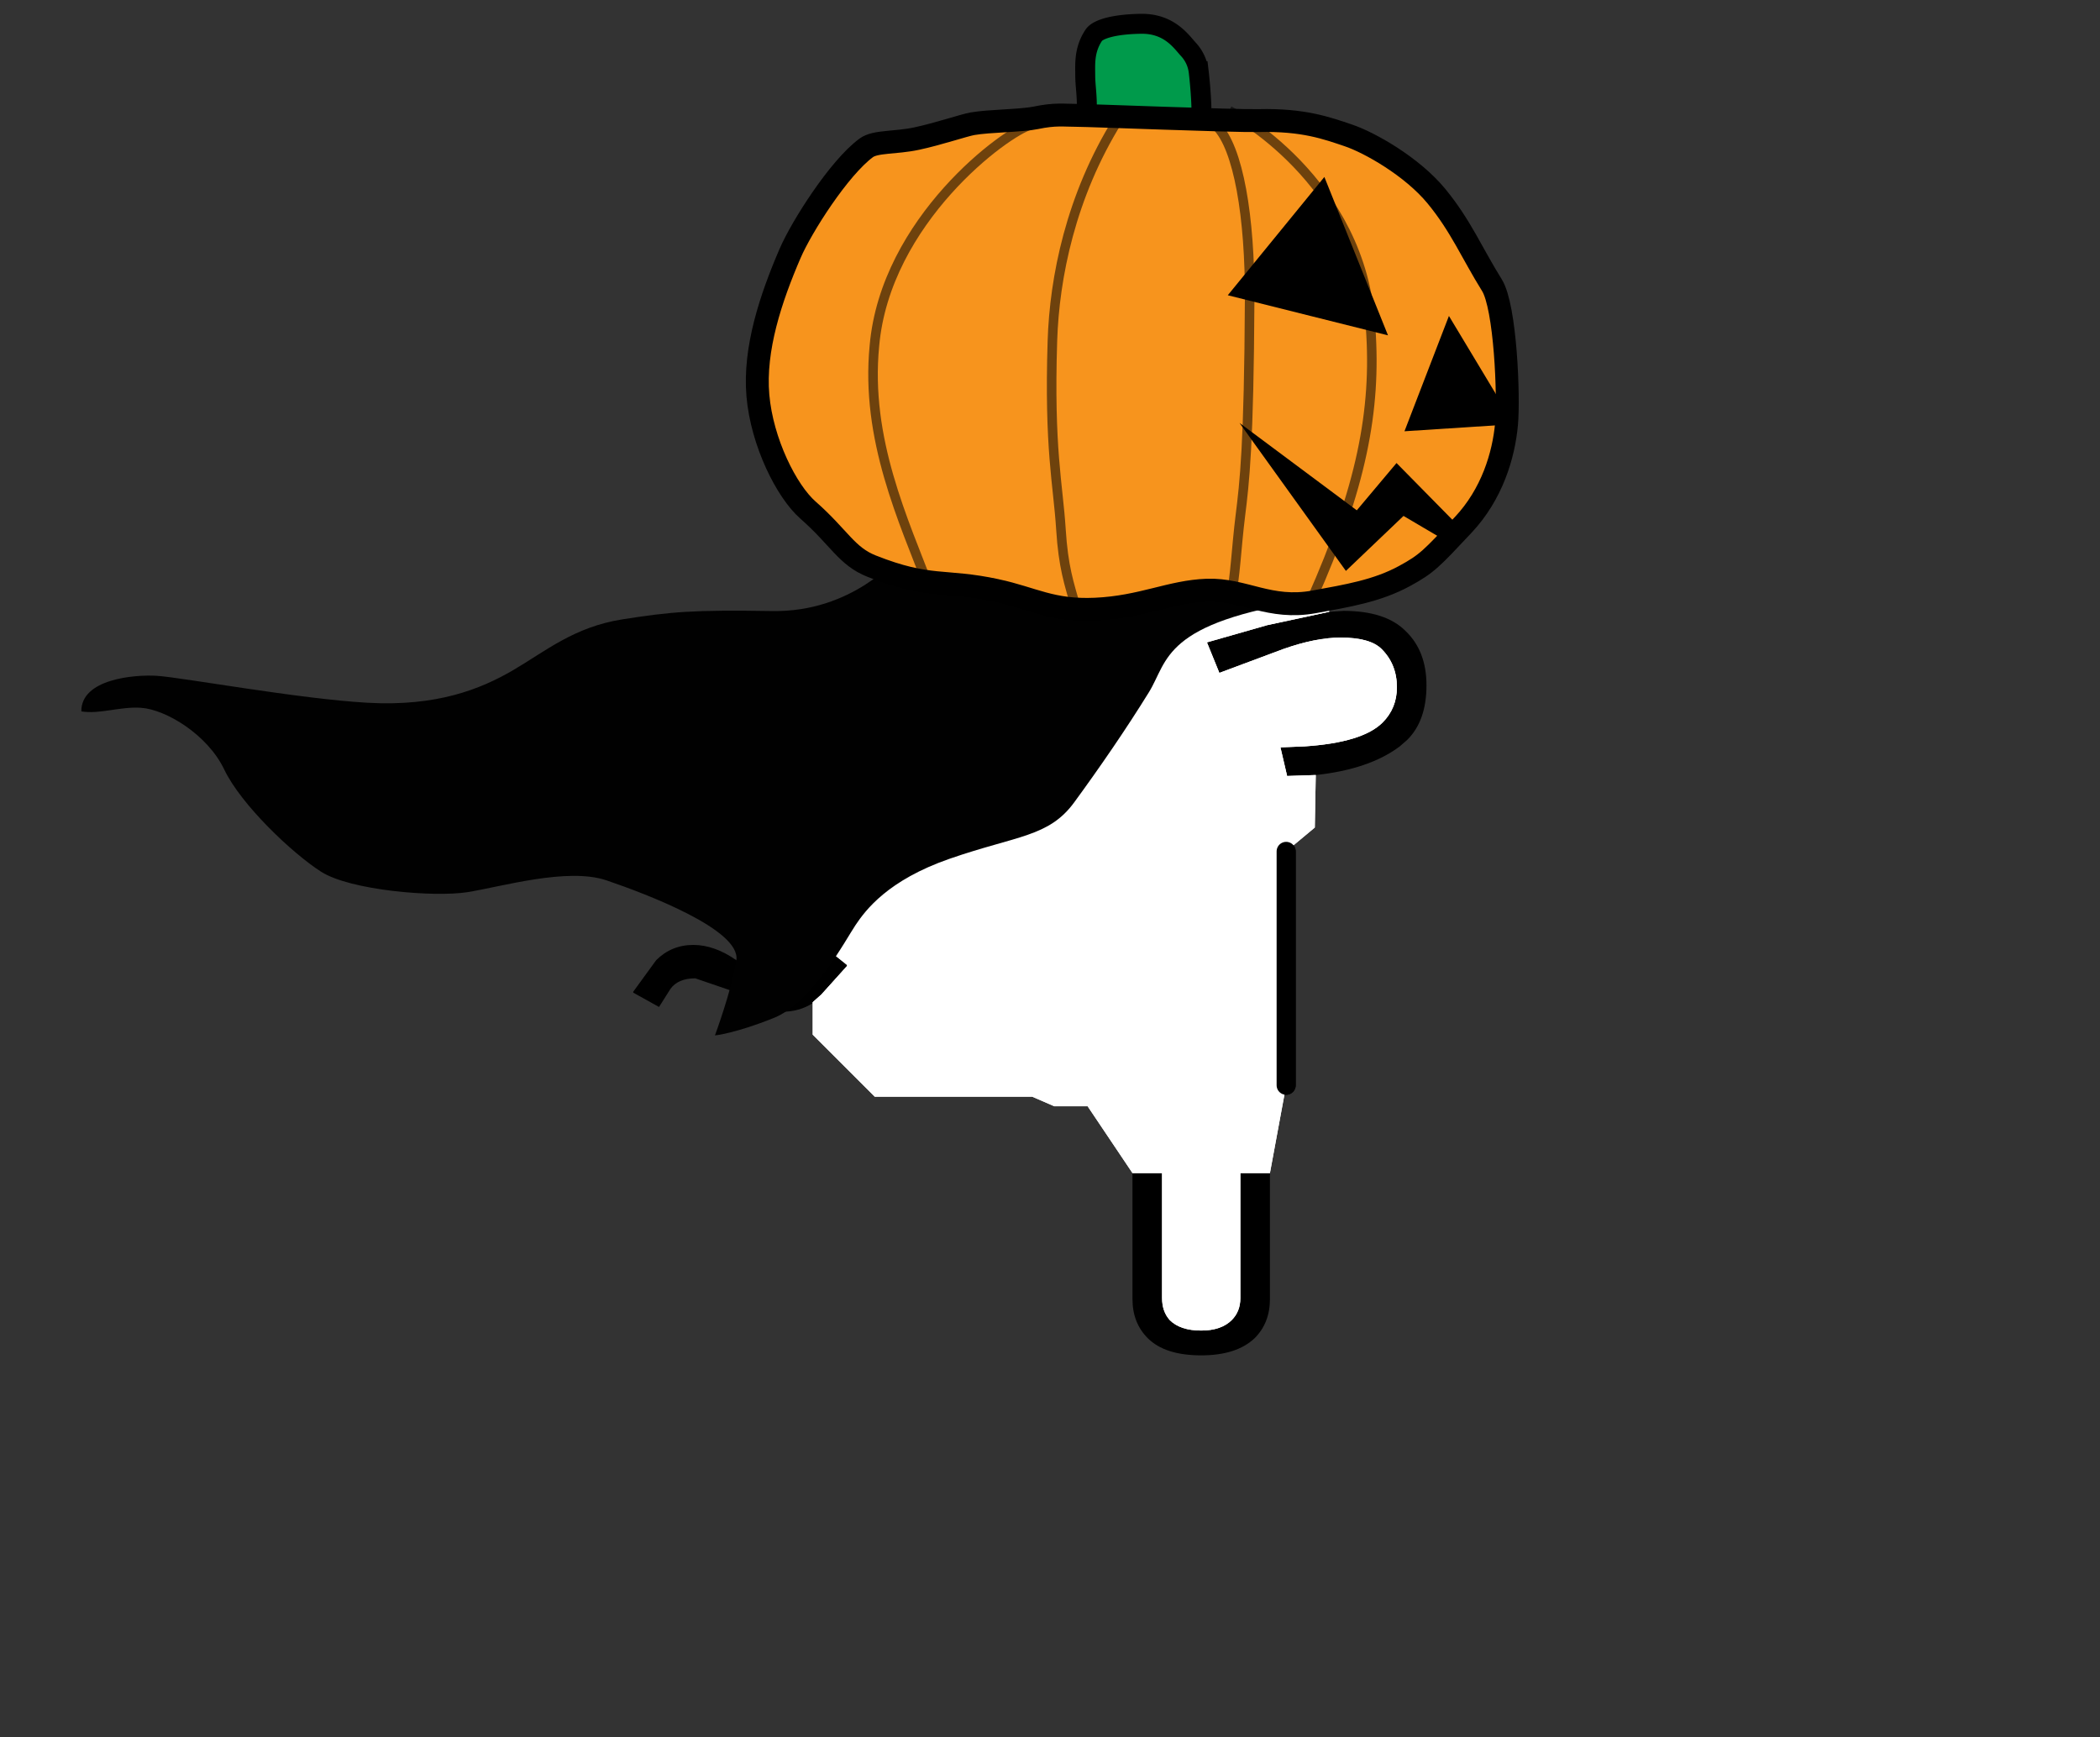 <svg height="182" width="220" xmlns="http://www.w3.org/2000/svg"><rect width="100%" height="100%" fill="#333333" stroke="none"/><defs><path d="M1.35 0h.2l.55.1.45.35q.45.45.45 1L2.55 2.6q-.45.4-1 .4l-.8-.2-.25-.2-.45-.7v-.15L0 1.45v-.1q.05-.5.5-.9l.25-.2Q1 .05 1.3 0h.05m.45.85L1.55.8Q1.2.75 1 1q-.2.15-.2.45v.15l.15.45H1l.05.05.2.1.3.05.55-.2.15-.6-.05-.3L2.1 1 2.05.95 1.9.85h-.1" fill-rule="evenodd" id="a"/></defs><path d="m84.841 101 1.4-1.9 2.5 2v.1l-2.7 3-.9.8v.1c-.933.6-2 .9-3.2.9-1.267 0-3.033-.733-5.3-2.2l-3.8-1.3c-1.2 0-2.067.367-2.6 1.1l-1.2 1.9-2.7-1.5v-.1l2.4-3.3c1.067-1.067 2.367-1.6 3.9-1.6 1.467 0 2.967.533 4.5 1.6 2.2 1.133 3.9 1.7 5.1 1.7.867 0 1.733-.433 2.6-1.3m33.8 21.9h3.1V136c0 .933.267 1.7.8 2.3.733.733 1.833 1.1 3.3 1.1 1.4 0 2.467-.367 3.2-1.1.6-.6.9-1.367.9-2.3v-13.1h3.1v13.2c0 1.667-.533 3.033-1.6 4.1-1.267 1.2-3.133 1.8-5.6 1.8-2.533 0-4.4-.6-5.6-1.8-1.067-1.067-1.6-2.433-1.6-4.1v-13.2m19.2-41.7-3 .1-.7-3 2.5-.1c4.067-.267 6.8-1.1 8.2-2.5 1-1 1.5-2.233 1.5-3.7 0-1.6-.533-2.933-1.6-4-.8-.8-2.233-1.2-4.3-1.2-1.733 0-3.733.4-6 1.2l-6.7 2.5-1.3-3.2 6.3-1.8 6.5-1.4 1.5-.1c2.933 0 5.1.7 6.5 2.1 1.467 1.4 2.2 3.3 2.2 5.7 0 2.467-.667 4.367-2 5.7l-.8.7c-2.133 1.6-5.067 2.6-8.8 3" fill-rule="evenodd" style="stroke-width:2"/><path d="M139.241 54.7v9.4l-6.5 1.4-6.3 1.8 1.3 3.2 6.7-2.5c2.267-.8 4.267-1.2 6-1.2 2.067 0 3.5.4 4.3 1.2 1.067 1.067 1.6 2.4 1.6 4 0 1.467-.5 2.7-1.5 3.7-1.4 1.4-4.133 2.233-8.2 2.5l-2.5.1.7 3 3-.1-.1 5.5-3 2.5v24.5l-1.7 9.2h-3.1V136c0 .933-.3 1.7-.9 2.3-.733.733-1.8 1.1-3.2 1.1-1.467 0-2.567-.367-3.3-1.1-.533-.6-.8-1.367-.8-2.3v-13.1h-3.1l-4.7-7h-3.5l-2.3-1h-16.5l-6.5-6.5V105l.9-.8 2.7-3v-.1l-2.5-2-1.4 1.9.8-21.8 2.246-15.099 22.83-9.873" fill="#fff" fill-rule="evenodd" style="stroke-width:2"/><path d="M134.741 113.7V89.2" fill="none" stroke="#000" stroke-linecap="round" stroke-linejoin="round" style="stroke-width:2"/><path d="M139.241 54.7v9.4l-6.5 1.4-6.3 1.8 1.3 3.2 6.7-2.5c2.267-.8 4.267-1.2 6-1.2 2.067 0 3.5.4 4.3 1.2 1.067 1.067 1.6 2.4 1.6 4 0 1.467-.5 2.7-1.5 3.7-1.4 1.4-4.133 2.233-8.2 2.5l-2.5.1.7 3 3-.1-.1 5.5-3 2.5v24.5l-1.7 9.2h-3.1V136c0 .933-.3 1.7-.9 2.3-.733.733-1.8 1.1-3.2 1.1-1.467 0-2.567-.367-3.3-1.1-.533-.6-.8-1.367-.8-2.3v-13.1h-3.1l-4.7-7h-3.5l-2.3-1h-16.5l-6.5-6.5V105l.9-.8 2.7-3v-.1l-2.5-2-1.4 1.9.8-21.8 2.246-15.099 22.83-9.873" fill="#fff" fill-rule="evenodd" style="stroke-width:2"/><path d="M134.741 113.7V89.2" fill="none" stroke="#000" stroke-linecap="round" stroke-linejoin="round" style="stroke-width:2"/><g><path style="fill:#010101;fill-opacity:1;stroke:none;stroke-width:1px;stroke-linecap:butt;stroke-linejoin:miter;stroke-opacity:1" d="M94.014 58.444s-4.734 5.71-13.081 5.574c-8.348-.136-10.625.074-15.71.868-5.083.795-8.07 3.343-11.482 5.335-3.412 1.992-7.995 3.81-15.217 3.407-7.221-.402-19.538-2.67-22.096-2.824-2.389-.143-7.947.34-7.907 3.728 1.893.323 4.029-.52 6.232-.378 2.623.17 6.991 2.804 8.742 6.473 1.752 3.67 7.091 8.745 10.136 10.698 3.046 1.952 11.808 2.695 15.318 2.148 3.511-.547 10.498-2.63 14.591-1.237 4.094 1.392 14.101 5.164 13.601 8.364-.5 3.2-2.244 7.88-2.244 7.88s2.142-.204 6.193-1.842c4.051-1.638 7.515-8.205 8.55-9.739 1.036-1.533 3.347-4.677 9.87-6.937 7.03-2.436 10.361-2.256 13.026-5.9 2.664-3.642 5.41-7.628 7.821-11.528 2.057-3.328 1.376-7.304 17.018-9.656 15.643-2.352-2.425-6.273-2.425-6.273z"/></g><g><g style="display:inline"><path style="fill:#009a4b;fill-opacity:1;stroke:#000;stroke-width:2.089;stroke-linecap:butt;stroke-linejoin:miter;stroke-miterlimit:4;stroke-dasharray:none;stroke-opacity:1" d="M107.126 10.874c.092-.198-.019-2.484-.261-4.518a4.145 4.145 0 0 0-1.076-2.29c-.74-.805-1.993-2.72-4.967-2.675-2.943.046-4.543.596-4.944 1.2-1.026 1.547-.896 3.017-.892 4.28.003.93.208 2.196.16 3.389" transform="translate(18.706 1.102)"/><path style="display:inline;fill:#f7941d;fill-opacity:1;stroke:#000;stroke-width:2.4;stroke-linecap:butt;stroke-linejoin:miter;stroke-miterlimit:4;stroke-dasharray:none;stroke-opacity:1" d="M85.685 60.758c3.842.832 5.778 2.17 10.355 1.965 4.882-.218 7.894-1.856 11.69-1.99 3.901-.137 6.55 2.084 11.256 1.218 3.477-.64 6.558-1.136 9.432-2.696 2.395-1.3 2.856-1.842 6.166-5.367 3.014-3.209 4.239-7.28 4.536-10.56.264-2.919-.105-12.265-1.533-14.559-2.111-3.388-3.251-6.206-5.808-9.315-2.556-3.108-7.007-5.624-9.232-6.372-2.225-.749-4.686-1.662-9.39-1.55-2.552.06-17.704-.548-19.047-.548s-2.251-.172-4.316.261c-1.482.312-4.86.308-6.627.618-.865.152-3.607 1.078-5.823 1.551-2.31.494-4.333.259-5.31.981-2.86 2.118-6.76 8.256-7.96 11.034-2.023 4.684-3.81 10.038-3.381 14.92.427 4.88 2.995 10.01 5.243 11.987 3.289 2.891 4.036 4.831 6.673 5.876 6.083 2.412 7.593 1.358 13.076 2.546z" transform="translate(18.706 1.102)"/><path style="fill:none;stroke:#000;stroke-width:1px;stroke-linecap:butt;stroke-linejoin:miter;stroke-opacity:.551" d="M89.313 11.974c-2.614.683-15.263 9.996-16.415 23.168-.949 9.759 3.03 18.234 5.794 25.482M98.396 11.515c-4.93 7.922-6.64 16.46-6.85 23.102-.36 11.334.596 15.017.892 19.714.253 4.02.847 5.65 1.581 8.264M108.713 12.069c2.333 2.288 3.538 9.6 3.497 18.204-.073 15.242-.541 19.185-.972 22.639-.43 3.463-.515 6.38-1.031 8.774" transform="translate(18.706 1.102)"/><path style="fill:none;stroke:#000;stroke-width:1px;stroke-linecap:butt;stroke-linejoin:miter;stroke-opacity:.551" d="M110.067 10.489s13.99 7.24 14.818 22.767c.618 8.652-.98 16.77-6.216 28.52" transform="translate(18.706 1.102)"/></g><path style="fill:#000;fill-opacity:1;stroke:none;stroke-width:1px;stroke-linecap:butt;stroke-linejoin:miter;stroke-opacity:1" d="m128.626 30.932 10.117-12.391 6.666 16.593zM147.136 45.183l4.656-12.081 6.82 11.337zM129.856 44.312l11.142 15.501 6.037-5.76 4.32 2.545 1.516-1.415-6.568-6.672-4.163 4.954z"/></g></svg>